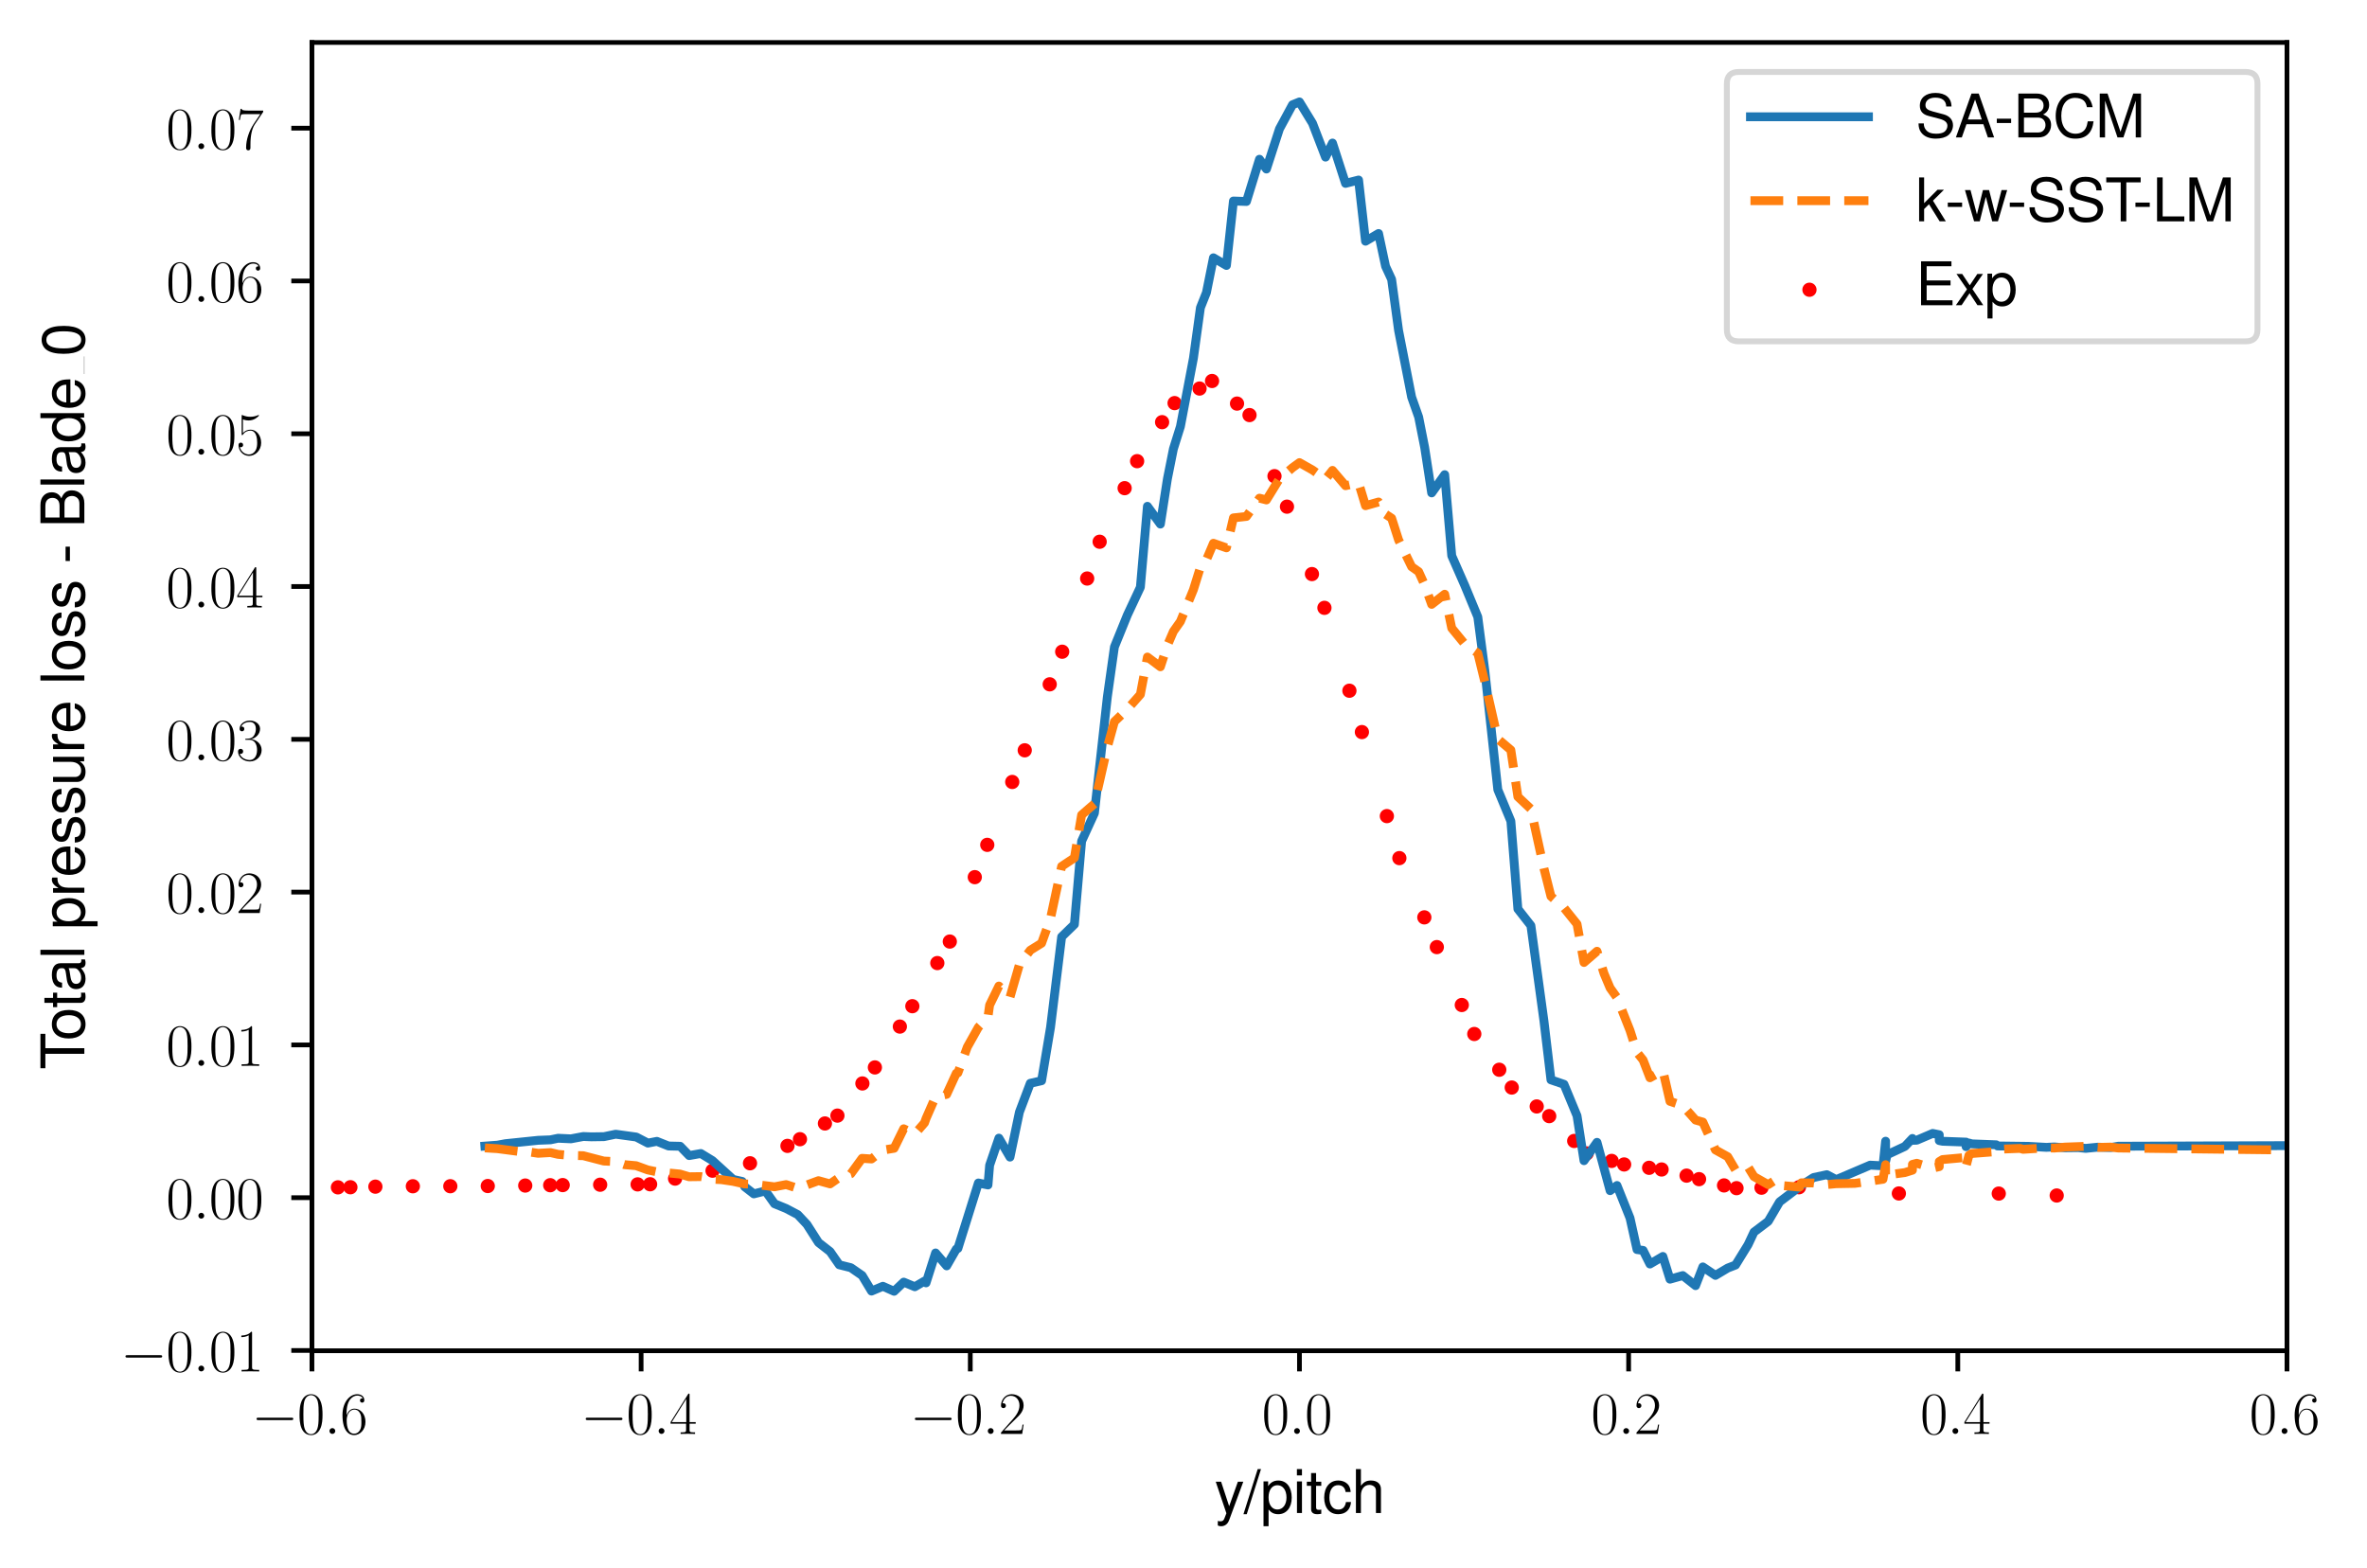 <?xml version="1.0" encoding="utf-8" standalone="no"?>
<!DOCTYPE svg PUBLIC "-//W3C//DTD SVG 1.1//EN"
  "http://www.w3.org/Graphics/SVG/1.1/DTD/svg11.dtd">
<svg xmlns:xlink="http://www.w3.org/1999/xlink" width="401.246pt" height="265.785pt" viewBox="0 0 401.246 265.785" xmlns="http://www.w3.org/2000/svg" version="1.1">
 <defs>
  <style type="text/css">*{stroke-linejoin: round; stroke-linecap: butt}</style>
 </defs>
 <g id="figure_1">
  <g id="patch_1">
   <path d="M 0 265.785 
L 401.246 265.785 
L 401.246 0 
L 0 0 
z
" style="fill: #ffffff"/>
  </g>
  <g id="axes_1">
   <g id="patch_2">
    <path d="M 52.88 228.96 
L 387.68 228.96 
L 387.68 7.2 
L 52.88 7.2 
z
" style="fill: #ffffff"/>
   </g>
   <g id="PathCollection_1">
    <defs>
     <path id="m660152f89c" d="M 0 0.707 
C 0.188 0.707 0.367 0.633 0.5 0.5 
C 0.633 0.367 0.707 0.188 0.707 0 
C 0.707 -0.188 0.633 -0.367 0.5 -0.5 
C 0.367 -0.633 0.188 -0.707 0 -0.707 
C -0.188 -0.707 -0.367 -0.633 -0.5 -0.5 
C -0.633 -0.367 -0.707 -0.188 -0.707 0 
C -0.707 0.188 -0.633 0.367 -0.5 0.5 
C -0.367 0.633 -0.188 0.707 0 0.707 
z
" style="stroke: #ff0000"/>
    </defs>
    <g clip-path="url(#p0c0ceb90d8)">
     <use xlink:href="#m660152f89c" x="32.642" y="201.089" style="fill: #ff0000; stroke: #ff0000"/>
     <use xlink:href="#m660152f89c" x="38.232" y="201.254" style="fill: #ff0000; stroke: #ff0000"/>
     <use xlink:href="#m660152f89c" x="42.466" y="201.378" style="fill: #ff0000; stroke: #ff0000"/>
     <use xlink:href="#m660152f89c" x="44.582" y="201.364" style="fill: #ff0000; stroke: #ff0000"/>
     <use xlink:href="#m660152f89c" x="50.933" y="201.319" style="fill: #ff0000; stroke: #ff0000"/>
     <use xlink:href="#m660152f89c" x="57.283" y="201.262" style="fill: #ff0000; stroke: #ff0000"/>
     <use xlink:href="#m660152f89c" x="59.4" y="201.243" style="fill: #ff0000; stroke: #ff0000"/>
     <use xlink:href="#m660152f89c" x="63.634" y="201.146" style="fill: #ff0000; stroke: #ff0000"/>
     <use xlink:href="#m660152f89c" x="69.985" y="201.077" style="fill: #ff0000; stroke: #ff0000"/>
     <use xlink:href="#m660152f89c" x="76.335" y="201.07" style="fill: #ff0000; stroke: #ff0000"/>
     <use xlink:href="#m660152f89c" x="82.686" y="201.038" style="fill: #ff0000; stroke: #ff0000"/>
     <use xlink:href="#m660152f89c" x="89.036" y="200.957" style="fill: #ff0000; stroke: #ff0000"/>
     <use xlink:href="#m660152f89c" x="93.27" y="200.9" style="fill: #ff0000; stroke: #ff0000"/>
     <use xlink:href="#m660152f89c" x="95.387" y="200.879" style="fill: #ff0000; stroke: #ff0000"/>
     <use xlink:href="#m660152f89c" x="101.737" y="200.817" style="fill: #ff0000; stroke: #ff0000"/>
     <use xlink:href="#m660152f89c" x="108.088" y="200.759" style="fill: #ff0000; stroke: #ff0000"/>
     <use xlink:href="#m660152f89c" x="110.205" y="200.739" style="fill: #ff0000; stroke: #ff0000"/>
     <use xlink:href="#m660152f89c" x="114.438" y="199.778" style="fill: #ff0000; stroke: #ff0000"/>
     <use xlink:href="#m660152f89c" x="120.789" y="198.439" style="fill: #ff0000; stroke: #ff0000"/>
     <use xlink:href="#m660152f89c" x="127.139" y="197.181" style="fill: #ff0000; stroke: #ff0000"/>
     <use xlink:href="#m660152f89c" x="133.49" y="194.233" style="fill: #ff0000; stroke: #ff0000"/>
     <use xlink:href="#m660152f89c" x="135.607" y="193.101" style="fill: #ff0000; stroke: #ff0000"/>
     <use xlink:href="#m660152f89c" x="139.84" y="190.435" style="fill: #ff0000; stroke: #ff0000"/>
     <use xlink:href="#m660152f89c" x="141.957" y="189.102" style="fill: #ff0000; stroke: #ff0000"/>
     <use xlink:href="#m660152f89c" x="146.191" y="183.651" style="fill: #ff0000; stroke: #ff0000"/>
     <use xlink:href="#m660152f89c" x="148.308" y="180.934" style="fill: #ff0000; stroke: #ff0000"/>
     <use xlink:href="#m660152f89c" x="152.541" y="174.011" style="fill: #ff0000; stroke: #ff0000"/>
     <use xlink:href="#m660152f89c" x="154.658" y="170.556" style="fill: #ff0000; stroke: #ff0000"/>
     <use xlink:href="#m660152f89c" x="158.892" y="163.247" style="fill: #ff0000; stroke: #ff0000"/>
     <use xlink:href="#m660152f89c" x="161.009" y="159.599" style="fill: #ff0000; stroke: #ff0000"/>
     <use xlink:href="#m660152f89c" x="165.243" y="148.683" style="fill: #ff0000; stroke: #ff0000"/>
     <use xlink:href="#m660152f89c" x="167.359" y="143.207" style="fill: #ff0000; stroke: #ff0000"/>
     <use xlink:href="#m660152f89c" x="171.593" y="132.547" style="fill: #ff0000; stroke: #ff0000"/>
     <use xlink:href="#m660152f89c" x="173.71" y="127.181" style="fill: #ff0000; stroke: #ff0000"/>
     <use xlink:href="#m660152f89c" x="177.944" y="115.997" style="fill: #ff0000; stroke: #ff0000"/>
     <use xlink:href="#m660152f89c" x="180.06" y="110.469" style="fill: #ff0000; stroke: #ff0000"/>
     <use xlink:href="#m660152f89c" x="184.294" y="98.062" style="fill: #ff0000; stroke: #ff0000"/>
     <use xlink:href="#m660152f89c" x="186.411" y="91.829" style="fill: #ff0000; stroke: #ff0000"/>
     <use xlink:href="#m660152f89c" x="190.645" y="82.746" style="fill: #ff0000; stroke: #ff0000"/>
     <use xlink:href="#m660152f89c" x="192.761" y="78.17" style="fill: #ff0000; stroke: #ff0000"/>
     <use xlink:href="#m660152f89c" x="196.995" y="71.558" style="fill: #ff0000; stroke: #ff0000"/>
     <use xlink:href="#m660152f89c" x="199.112" y="68.328" style="fill: #ff0000; stroke: #ff0000"/>
     <use xlink:href="#m660152f89c" x="203.346" y="65.86" style="fill: #ff0000; stroke: #ff0000"/>
     <use xlink:href="#m660152f89c" x="205.463" y="64.58" style="fill: #ff0000; stroke: #ff0000"/>
     <use xlink:href="#m660152f89c" x="209.696" y="68.411" style="fill: #ff0000; stroke: #ff0000"/>
     <use xlink:href="#m660152f89c" x="211.813" y="70.358" style="fill: #ff0000; stroke: #ff0000"/>
     <use xlink:href="#m660152f89c" x="216.047" y="80.709" style="fill: #ff0000; stroke: #ff0000"/>
     <use xlink:href="#m660152f89c" x="218.164" y="85.882" style="fill: #ff0000; stroke: #ff0000"/>
     <use xlink:href="#m660152f89c" x="222.397" y="97.308" style="fill: #ff0000; stroke: #ff0000"/>
     <use xlink:href="#m660152f89c" x="224.514" y="103.032" style="fill: #ff0000; stroke: #ff0000"/>
     <use xlink:href="#m660152f89c" x="228.748" y="117.082" style="fill: #ff0000; stroke: #ff0000"/>
     <use xlink:href="#m660152f89c" x="230.865" y="124.092" style="fill: #ff0000; stroke: #ff0000"/>
     <use xlink:href="#m660152f89c" x="235.098" y="138.335" style="fill: #ff0000; stroke: #ff0000"/>
     <use xlink:href="#m660152f89c" x="237.215" y="145.456" style="fill: #ff0000; stroke: #ff0000"/>
     <use xlink:href="#m660152f89c" x="241.449" y="155.499" style="fill: #ff0000; stroke: #ff0000"/>
     <use xlink:href="#m660152f89c" x="243.566" y="160.539" style="fill: #ff0000; stroke: #ff0000"/>
     <use xlink:href="#m660152f89c" x="247.799" y="170.354" style="fill: #ff0000; stroke: #ff0000"/>
     <use xlink:href="#m660152f89c" x="249.916" y="175.268" style="fill: #ff0000; stroke: #ff0000"/>
     <use xlink:href="#m660152f89c" x="254.15" y="181.328" style="fill: #ff0000; stroke: #ff0000"/>
     <use xlink:href="#m660152f89c" x="256.267" y="184.344" style="fill: #ff0000; stroke: #ff0000"/>
     <use xlink:href="#m660152f89c" x="260.5" y="187.551" style="fill: #ff0000; stroke: #ff0000"/>
     <use xlink:href="#m660152f89c" x="262.617" y="189.189" style="fill: #ff0000; stroke: #ff0000"/>
     <use xlink:href="#m660152f89c" x="266.851" y="193.4" style="fill: #ff0000; stroke: #ff0000"/>
     <use xlink:href="#m660152f89c" x="268.968" y="195.509" style="fill: #ff0000; stroke: #ff0000"/>
     <use xlink:href="#m660152f89c" x="273.202" y="196.781" style="fill: #ff0000; stroke: #ff0000"/>
     <use xlink:href="#m660152f89c" x="275.318" y="197.383" style="fill: #ff0000; stroke: #ff0000"/>
     <use xlink:href="#m660152f89c" x="279.552" y="197.95" style="fill: #ff0000; stroke: #ff0000"/>
     <use xlink:href="#m660152f89c" x="281.669" y="198.234" style="fill: #ff0000; stroke: #ff0000"/>
     <use xlink:href="#m660152f89c" x="285.903" y="199.276" style="fill: #ff0000; stroke: #ff0000"/>
     <use xlink:href="#m660152f89c" x="288.019" y="199.873" style="fill: #ff0000; stroke: #ff0000"/>
     <use xlink:href="#m660152f89c" x="292.253" y="200.935" style="fill: #ff0000; stroke: #ff0000"/>
     <use xlink:href="#m660152f89c" x="294.37" y="201.4" style="fill: #ff0000; stroke: #ff0000"/>
     <use xlink:href="#m660152f89c" x="298.604" y="201.321" style="fill: #ff0000; stroke: #ff0000"/>
     <use xlink:href="#m660152f89c" x="304.954" y="201.245" style="fill: #ff0000; stroke: #ff0000"/>
     <use xlink:href="#m660152f89c" x="321.889" y="202.299" style="fill: #ff0000; stroke: #ff0000"/>
     <use xlink:href="#m660152f89c" x="338.824" y="202.318" style="fill: #ff0000; stroke: #ff0000"/>
     <use xlink:href="#m660152f89c" x="348.648" y="202.645" style="fill: #ff0000; stroke: #ff0000"/>
    </g>
   </g>
   <g id="matplotlib.axis_1">
    <g id="xtick_1">
     <g id="line2d_1">
      <defs>
       <path id="mfca46c8e8b" d="M 0 0 
L 0 3.5 
" style="stroke: #000000; stroke-width: 0.8"/>
      </defs>
      <g>
       <use xlink:href="#mfca46c8e8b" x="52.88" y="228.96" style="stroke: #000000; stroke-width: 0.8"/>
      </g>
     </g>
     <g id="text_1">
      <!-- $\mathdefault{−0.6}$ -->
      <g transform="translate(42.641 243.058) scale(0.1 -0.1)">
       <defs>
        <path id="CMSY10-0" d="M 4218 1472 
C 4326 1472 4442 1472 4442 1600 
C 4442 1728 4326 1728 4218 1728 
L 755 1728 
C 646 1728 531 1728 531 1600 
C 531 1472 646 1472 755 1472 
L 4218 1472 
z
" transform="scale(0.016)"/>
        <path id="CMR17-30" d="M 2688 2038 
C 2688 2430 2682 3099 2413 3613 
C 2176 4063 1798 4224 1466 4224 
C 1158 4224 768 4082 525 3620 
C 269 3137 243 2539 243 2038 
C 243 1671 250 1112 448 623 
C 723 -39 1216 -128 1466 -128 
C 1760 -128 2208 -7 2470 604 
C 2662 1048 2688 1568 2688 2038 
z
M 1466 -26 
C 1056 -26 813 328 723 816 
C 653 1196 653 1749 653 2109 
C 653 2604 653 3015 736 3407 
C 858 3954 1216 4121 1466 4121 
C 1728 4121 2067 3947 2189 3420 
C 2272 3054 2278 2623 2278 2109 
C 2278 1691 2278 1176 2202 797 
C 2067 96 1690 -26 1466 -26 
z
" transform="scale(0.016)"/>
        <path id="CMMI12-3a" d="M 1178 307 
C 1178 492 1024 620 870 620 
C 685 620 557 467 557 313 
C 557 128 710 0 864 0 
C 1050 0 1178 153 1178 307 
z
" transform="scale(0.016)"/>
        <path id="CMR17-36" d="M 678 2198 
C 678 3712 1395 4076 1811 4076 
C 1946 4076 2272 4049 2400 3782 
C 2298 3782 2106 3782 2106 3558 
C 2106 3385 2246 3328 2336 3328 
C 2394 3328 2566 3353 2566 3571 
C 2566 3987 2246 4224 1805 4224 
C 1043 4224 243 3411 243 2011 
C 243 257 966 -128 1478 -128 
C 2099 -128 2688 431 2688 1295 
C 2688 2101 2170 2688 1517 2688 
C 1126 2688 838 2430 678 1979 
L 678 2198 
z
M 1478 25 
C 691 25 691 1212 691 1450 
C 691 1914 909 2585 1504 2585 
C 1613 2585 1926 2585 2138 2140 
C 2253 1889 2253 1624 2253 1302 
C 2253 954 2253 696 2118 438 
C 1978 173 1773 25 1478 25 
z
" transform="scale(0.016)"/>
       </defs>
       <use xlink:href="#CMSY10-0" transform="scale(0.996)"/>
       <use xlink:href="#CMR17-30" transform="translate(77.487 0) scale(0.996)"/>
       <use xlink:href="#CMMI12-3a" transform="translate(123.178 0) scale(0.996)"/>
       <use xlink:href="#CMR17-36" transform="translate(150.275 0) scale(0.996)"/>
      </g>
     </g>
    </g>
    <g id="xtick_2">
     <g id="line2d_2">
      <g>
       <use xlink:href="#mfca46c8e8b" x="108.68" y="228.96" style="stroke: #000000; stroke-width: 0.8"/>
      </g>
     </g>
     <g id="text_2">
      <!-- $\mathdefault{−0.4}$ -->
      <g transform="translate(98.441 243.058) scale(0.1 -0.1)">
       <defs>
        <path id="CMR17-34" d="M 2150 4147 
C 2150 4281 2144 4288 2029 4288 
L 128 1254 
L 128 1088 
L 1779 1088 
L 1779 460 
C 1779 230 1766 166 1318 166 
L 1197 166 
L 1197 0 
C 1402 12 1747 12 1965 12 
C 2182 12 2528 12 2733 0 
L 2733 166 
L 2611 166 
C 2163 166 2150 230 2150 460 
L 2150 1088 
L 2803 1088 
L 2803 1254 
L 2150 1254 
L 2150 4147 
z
M 1798 3723 
L 1798 1254 
L 256 1254 
L 1798 3723 
z
" transform="scale(0.016)"/>
       </defs>
       <use xlink:href="#CMSY10-0" transform="scale(0.996)"/>
       <use xlink:href="#CMR17-30" transform="translate(77.487 0) scale(0.996)"/>
       <use xlink:href="#CMMI12-3a" transform="translate(123.178 0) scale(0.996)"/>
       <use xlink:href="#CMR17-34" transform="translate(150.275 0) scale(0.996)"/>
      </g>
     </g>
    </g>
    <g id="xtick_3">
     <g id="line2d_3">
      <g>
       <use xlink:href="#mfca46c8e8b" x="164.48" y="228.96" style="stroke: #000000; stroke-width: 0.8"/>
      </g>
     </g>
     <g id="text_3">
      <!-- $\mathdefault{−0.2}$ -->
      <g transform="translate(154.241 243.058) scale(0.1 -0.1)">
       <defs>
        <path id="CMR17-32" d="M 2669 990 
L 2554 990 
C 2490 537 2438 460 2413 422 
C 2381 371 1920 371 1830 371 
L 602 371 
C 832 620 1280 1073 1824 1596 
C 2214 1966 2669 2400 2669 3033 
C 2669 3788 2067 4224 1395 4224 
C 691 4224 262 3603 262 3027 
C 262 2777 448 2745 525 2745 
C 589 2745 781 2783 781 3007 
C 781 3206 614 3264 525 3264 
C 486 3264 448 3257 422 3244 
C 544 3788 915 4057 1306 4057 
C 1862 4057 2227 3616 2227 3033 
C 2227 2477 1901 1998 1536 1583 
L 262 147 
L 262 0 
L 2515 0 
L 2669 990 
z
" transform="scale(0.016)"/>
       </defs>
       <use xlink:href="#CMSY10-0" transform="scale(0.996)"/>
       <use xlink:href="#CMR17-30" transform="translate(77.487 0) scale(0.996)"/>
       <use xlink:href="#CMMI12-3a" transform="translate(123.178 0) scale(0.996)"/>
       <use xlink:href="#CMR17-32" transform="translate(150.275 0) scale(0.996)"/>
      </g>
     </g>
    </g>
    <g id="xtick_4">
     <g id="line2d_4">
      <g>
       <use xlink:href="#mfca46c8e8b" x="220.28" y="228.96" style="stroke: #000000; stroke-width: 0.8"/>
      </g>
     </g>
     <g id="text_4">
      <!-- $\mathdefault{0.0}$ -->
      <g transform="translate(213.915 243.058) scale(0.1 -0.1)">
       <use xlink:href="#CMR17-30" transform="scale(0.996)"/>
       <use xlink:href="#CMMI12-3a" transform="translate(45.69 0) scale(0.996)"/>
       <use xlink:href="#CMR17-30" transform="translate(72.788 0) scale(0.996)"/>
      </g>
     </g>
    </g>
    <g id="xtick_5">
     <g id="line2d_5">
      <g>
       <use xlink:href="#mfca46c8e8b" x="276.08" y="228.96" style="stroke: #000000; stroke-width: 0.8"/>
      </g>
     </g>
     <g id="text_5">
      <!-- $\mathdefault{0.2}$ -->
      <g transform="translate(269.715 243.058) scale(0.1 -0.1)">
       <use xlink:href="#CMR17-30" transform="scale(0.996)"/>
       <use xlink:href="#CMMI12-3a" transform="translate(45.69 0) scale(0.996)"/>
       <use xlink:href="#CMR17-32" transform="translate(72.788 0) scale(0.996)"/>
      </g>
     </g>
    </g>
    <g id="xtick_6">
     <g id="line2d_6">
      <g>
       <use xlink:href="#mfca46c8e8b" x="331.88" y="228.96" style="stroke: #000000; stroke-width: 0.8"/>
      </g>
     </g>
     <g id="text_6">
      <!-- $\mathdefault{0.4}$ -->
      <g transform="translate(325.515 243.058) scale(0.1 -0.1)">
       <use xlink:href="#CMR17-30" transform="scale(0.996)"/>
       <use xlink:href="#CMMI12-3a" transform="translate(45.69 0) scale(0.996)"/>
       <use xlink:href="#CMR17-34" transform="translate(72.788 0) scale(0.996)"/>
      </g>
     </g>
    </g>
    <g id="xtick_7">
     <g id="line2d_7">
      <g>
       <use xlink:href="#mfca46c8e8b" x="387.68" y="228.96" style="stroke: #000000; stroke-width: 0.8"/>
      </g>
     </g>
     <g id="text_7">
      <!-- $\mathdefault{0.6}$ -->
      <g transform="translate(381.315 243.058) scale(0.1 -0.1)">
       <use xlink:href="#CMR17-30" transform="scale(0.996)"/>
       <use xlink:href="#CMMI12-3a" transform="translate(45.69 0) scale(0.996)"/>
       <use xlink:href="#CMR17-36" transform="translate(72.788 0) scale(0.996)"/>
      </g>
     </g>
    </g>
    <g id="text_8">
     <!-- y/pitch -->
     <g transform="translate(205.885 256.463) scale(0.1 -0.1)">
      <defs>
       <path id="NimbusSanL-Regu-79" d="M 2483 3328 
L 1555 724 
L 698 3328 
L 128 3328 
L 1261 -29 
L 1056 -558 
C 973 -794 851 -884 627 -884 
C 550 -884 461 -871 346 -845 
L 346 -1325 
C 454 -1383 563 -1408 704 -1408 
C 877 -1408 1062 -1351 1203 -1248 
C 1370 -1127 1466 -986 1568 -718 
L 3059 3328 
L 2483 3328 
z
" transform="scale(0.016)"/>
       <path id="NimbusSanL-Regu-2f" d="M 1466 4672 
L -51 -128 
L 301 -128 
L 1818 4672 
L 1466 4672 
z
" transform="scale(0.016)"/>
       <path id="NimbusSanL-Regu-70" d="M 346 -1408 
L 883 -1408 
L 883 371 
C 1165 25 1478 -128 1914 -128 
C 2778 -128 3347 568 3347 1632 
C 3347 2752 2797 3456 1907 3456 
C 1453 3456 1088 3251 838 2854 
L 838 3359 
L 346 3359 
L 346 -1408 
z
M 1818 2956 
C 2406 2956 2790 2440 2790 1644 
C 2790 887 2400 371 1818 371 
C 1254 371 883 880 883 1663 
C 883 2447 1254 2956 1818 2956 
z
" transform="scale(0.016)"/>
       <path id="NimbusSanL-Regu-69" d="M 960 3358 
L 429 3358 
L 429 0 
L 960 0 
L 960 3358 
z
M 960 4672 
L 422 4672 
L 422 3999 
L 960 3999 
L 960 4672 
z
" transform="scale(0.016)"/>
       <path id="NimbusSanL-Regu-74" d="M 1626 3328 
L 1075 3328 
L 1075 4249 
L 544 4249 
L 544 3328 
L 90 3328 
L 90 2892 
L 544 2892 
L 544 402 
C 544 64 774 -128 1190 -128 
C 1318 -128 1446 -116 1626 -84 
L 1626 364 
C 1555 345 1472 339 1370 339 
C 1139 339 1075 402 1075 634 
L 1075 2892 
L 1626 2892 
L 1626 3328 
z
" transform="scale(0.016)"/>
       <path id="NimbusSanL-Regu-63" d="M 3014 2237 
C 2989 2561 2918 2771 2790 2956 
C 2560 3270 2157 3456 1690 3456 
C 787 3456 198 2740 198 1632 
C 198 555 774 -128 1683 -128 
C 2483 -128 2989 352 3053 1167 
L 2515 1167 
C 2426 632 2150 364 1696 364 
C 1107 364 755 842 755 1632 
C 755 2466 1101 2963 1683 2963 
C 2131 2963 2413 2701 2477 2237 
L 3014 2237 
z
" transform="scale(0.016)"/>
       <path id="NimbusSanL-Regu-68" d="M 448 4672 
L 448 0 
L 979 0 
L 979 1853 
C 979 2539 1338 2988 1888 2988 
C 2061 2988 2234 2930 2362 2834 
C 2515 2725 2579 2565 2579 2328 
L 2579 0 
L 3110 0 
L 3110 2539 
C 3110 3103 2707 3456 2054 3456 
C 1581 3456 1293 3308 979 2898 
L 979 4672 
L 448 4672 
z
" transform="scale(0.016)"/>
      </defs>
      <use xlink:href="#NimbusSanL-Regu-79" transform="scale(0.996)"/>
      <use xlink:href="#NimbusSanL-Regu-2f" transform="translate(49.813 0) scale(0.996)"/>
      <use xlink:href="#NimbusSanL-Regu-70" transform="translate(77.508 0) scale(0.996)"/>
      <use xlink:href="#NimbusSanL-Regu-69" transform="translate(132.9 0) scale(0.996)"/>
      <use xlink:href="#NimbusSanL-Regu-74" transform="translate(155.017 0) scale(0.996)"/>
      <use xlink:href="#NimbusSanL-Regu-63" transform="translate(182.712 0) scale(0.996)"/>
      <use xlink:href="#NimbusSanL-Regu-68" transform="translate(232.525 0) scale(0.996)"/>
     </g>
    </g>
   </g>
   <g id="matplotlib.axis_2">
    <g id="ytick_1">
     <g id="line2d_8">
      <defs>
       <path id="mfc260f4a8f" d="M 0 0 
L -3.5 0 
" style="stroke: #000000; stroke-width: 0.8"/>
      </defs>
      <g>
       <use xlink:href="#mfc260f4a8f" x="52.88" y="228.914" style="stroke: #000000; stroke-width: 0.8"/>
      </g>
     </g>
     <g id="text_9">
      <!-- $\mathdefault{−0.01}$ -->
      <g transform="translate(20.42 232.464) scale(0.1 -0.1)">
       <defs>
        <path id="CMR17-31" d="M 1702 4083 
C 1702 4217 1696 4224 1606 4224 
C 1357 3927 979 3833 621 3820 
C 602 3820 570 3820 563 3808 
C 557 3795 557 3782 557 3648 
C 755 3648 1088 3686 1344 3839 
L 1344 467 
C 1344 243 1331 166 781 166 
L 589 166 
L 589 0 
C 896 6 1216 12 1523 12 
C 1830 12 2150 6 2458 0 
L 2458 166 
L 2266 166 
C 1715 166 1702 236 1702 467 
L 1702 4083 
z
" transform="scale(0.016)"/>
       </defs>
       <use xlink:href="#CMSY10-0" transform="scale(0.996)"/>
       <use xlink:href="#CMR17-30" transform="translate(77.487 0) scale(0.996)"/>
       <use xlink:href="#CMMI12-3a" transform="translate(123.178 0) scale(0.996)"/>
       <use xlink:href="#CMR17-30" transform="translate(150.275 0) scale(0.996)"/>
       <use xlink:href="#CMR17-31" transform="translate(195.966 0) scale(0.996)"/>
      </g>
     </g>
    </g>
    <g id="ytick_2">
     <g id="line2d_9">
      <g>
       <use xlink:href="#mfc260f4a8f" x="52.88" y="203.016" style="stroke: #000000; stroke-width: 0.8"/>
      </g>
     </g>
     <g id="text_10">
      <!-- $\mathdefault{0.00}$ -->
      <g transform="translate(28.169 206.565) scale(0.1 -0.1)">
       <use xlink:href="#CMR17-30" transform="scale(0.996)"/>
       <use xlink:href="#CMMI12-3a" transform="translate(45.69 0) scale(0.996)"/>
       <use xlink:href="#CMR17-30" transform="translate(72.788 0) scale(0.996)"/>
       <use xlink:href="#CMR17-30" transform="translate(118.478 0) scale(0.996)"/>
      </g>
     </g>
    </g>
    <g id="ytick_3">
     <g id="line2d_10">
      <g>
       <use xlink:href="#mfc260f4a8f" x="52.88" y="177.117" style="stroke: #000000; stroke-width: 0.8"/>
      </g>
     </g>
     <g id="text_11">
      <!-- $\mathdefault{0.01}$ -->
      <g transform="translate(28.169 180.667) scale(0.1 -0.1)">
       <use xlink:href="#CMR17-30" transform="scale(0.996)"/>
       <use xlink:href="#CMMI12-3a" transform="translate(45.69 0) scale(0.996)"/>
       <use xlink:href="#CMR17-30" transform="translate(72.788 0) scale(0.996)"/>
       <use xlink:href="#CMR17-31" transform="translate(118.478 0) scale(0.996)"/>
      </g>
     </g>
    </g>
    <g id="ytick_4">
     <g id="line2d_11">
      <g>
       <use xlink:href="#mfc260f4a8f" x="52.88" y="151.219" style="stroke: #000000; stroke-width: 0.8"/>
      </g>
     </g>
     <g id="text_12">
      <!-- $\mathdefault{0.02}$ -->
      <g transform="translate(28.169 154.768) scale(0.1 -0.1)">
       <use xlink:href="#CMR17-30" transform="scale(0.996)"/>
       <use xlink:href="#CMMI12-3a" transform="translate(45.69 0) scale(0.996)"/>
       <use xlink:href="#CMR17-30" transform="translate(72.788 0) scale(0.996)"/>
       <use xlink:href="#CMR17-32" transform="translate(118.478 0) scale(0.996)"/>
      </g>
     </g>
    </g>
    <g id="ytick_5">
     <g id="line2d_12">
      <g>
       <use xlink:href="#mfc260f4a8f" x="52.88" y="125.32" style="stroke: #000000; stroke-width: 0.8"/>
      </g>
     </g>
     <g id="text_13">
      <!-- $\mathdefault{0.03}$ -->
      <g transform="translate(28.169 128.87) scale(0.1 -0.1)">
       <defs>
        <path id="CMR17-33" d="M 1414 2176 
C 1984 2176 2234 1673 2234 1094 
C 2234 322 1824 25 1453 25 
C 1114 25 563 193 390 691 
C 422 678 454 678 486 678 
C 640 678 755 780 755 947 
C 755 1132 614 1216 486 1216 
C 378 1216 211 1164 211 927 
C 211 335 787 -128 1466 -128 
C 2176 -128 2720 432 2720 1087 
C 2720 1718 2208 2176 1600 2246 
C 2086 2347 2554 2776 2554 3353 
C 2554 3856 2048 4224 1472 4224 
C 890 4224 378 3862 378 3347 
C 378 3123 544 3084 627 3084 
C 762 3084 877 3167 877 3334 
C 877 3500 762 3584 627 3584 
C 602 3584 570 3584 544 3571 
C 730 3999 1235 4076 1459 4076 
C 1683 4076 2106 3966 2106 3347 
C 2106 3167 2080 2851 1862 2574 
C 1670 2329 1453 2316 1242 2297 
C 1210 2297 1062 2284 1037 2284 
C 992 2278 966 2272 966 2227 
C 966 2182 973 2176 1101 2176 
L 1414 2176 
z
" transform="scale(0.016)"/>
       </defs>
       <use xlink:href="#CMR17-30" transform="scale(0.996)"/>
       <use xlink:href="#CMMI12-3a" transform="translate(45.69 0) scale(0.996)"/>
       <use xlink:href="#CMR17-30" transform="translate(72.788 0) scale(0.996)"/>
       <use xlink:href="#CMR17-33" transform="translate(118.478 0) scale(0.996)"/>
      </g>
     </g>
    </g>
    <g id="ytick_6">
     <g id="line2d_13">
      <g>
       <use xlink:href="#mfc260f4a8f" x="52.88" y="99.422" style="stroke: #000000; stroke-width: 0.8"/>
      </g>
     </g>
     <g id="text_14">
      <!-- $\mathdefault{0.04}$ -->
      <g transform="translate(28.169 102.971) scale(0.1 -0.1)">
       <use xlink:href="#CMR17-30" transform="scale(0.996)"/>
       <use xlink:href="#CMMI12-3a" transform="translate(45.69 0) scale(0.996)"/>
       <use xlink:href="#CMR17-30" transform="translate(72.788 0) scale(0.996)"/>
       <use xlink:href="#CMR17-34" transform="translate(118.478 0) scale(0.996)"/>
      </g>
     </g>
    </g>
    <g id="ytick_7">
     <g id="line2d_14">
      <g>
       <use xlink:href="#mfc260f4a8f" x="52.88" y="73.523" style="stroke: #000000; stroke-width: 0.8"/>
      </g>
     </g>
     <g id="text_15">
      <!-- $\mathdefault{0.05}$ -->
      <g transform="translate(28.169 77.072) scale(0.1 -0.1)">
       <defs>
        <path id="CMR17-35" d="M 730 3750 
C 794 3724 1056 3641 1325 3641 
C 1920 3641 2246 3961 2432 4140 
C 2432 4191 2432 4224 2394 4224 
C 2387 4224 2374 4224 2323 4198 
C 2099 4102 1837 4032 1517 4032 
C 1325 4032 1037 4055 723 4191 
C 653 4224 640 4224 634 4224 
C 602 4224 595 4217 595 4090 
L 595 2231 
C 595 2113 595 2080 659 2080 
C 691 2080 704 2093 736 2139 
C 941 2435 1222 2560 1542 2560 
C 1766 2560 2246 2415 2246 1293 
C 2246 1087 2246 716 2054 422 
C 1894 159 1645 25 1370 25 
C 947 25 518 319 403 812 
C 429 806 480 793 506 793 
C 589 793 749 838 749 1036 
C 749 1209 627 1280 506 1280 
C 358 1280 262 1190 262 1011 
C 262 454 704 -128 1382 -128 
C 2042 -128 2669 441 2669 1267 
C 2669 2054 2170 2662 1549 2662 
C 1222 2662 947 2540 730 2304 
L 730 3750 
z
" transform="scale(0.016)"/>
       </defs>
       <use xlink:href="#CMR17-30" transform="scale(0.996)"/>
       <use xlink:href="#CMMI12-3a" transform="translate(45.69 0) scale(0.996)"/>
       <use xlink:href="#CMR17-30" transform="translate(72.788 0) scale(0.996)"/>
       <use xlink:href="#CMR17-35" transform="translate(118.478 0) scale(0.996)"/>
      </g>
     </g>
    </g>
    <g id="ytick_8">
     <g id="line2d_15">
      <g>
       <use xlink:href="#mfc260f4a8f" x="52.88" y="47.625" style="stroke: #000000; stroke-width: 0.8"/>
      </g>
     </g>
     <g id="text_16">
      <!-- $\mathdefault{0.06}$ -->
      <g transform="translate(28.169 51.174) scale(0.1 -0.1)">
       <use xlink:href="#CMR17-30" transform="scale(0.996)"/>
       <use xlink:href="#CMMI12-3a" transform="translate(45.69 0) scale(0.996)"/>
       <use xlink:href="#CMR17-30" transform="translate(72.788 0) scale(0.996)"/>
       <use xlink:href="#CMR17-36" transform="translate(118.478 0) scale(0.996)"/>
      </g>
     </g>
    </g>
    <g id="ytick_9">
     <g id="line2d_16">
      <g>
       <use xlink:href="#mfc260f4a8f" x="52.88" y="21.726" style="stroke: #000000; stroke-width: 0.8"/>
      </g>
     </g>
     <g id="text_17">
      <!-- $\mathdefault{0.07}$ -->
      <g transform="translate(28.169 25.275) scale(0.1 -0.1)">
       <defs>
        <path id="CMR17-37" d="M 2886 3955 
L 2886 4096 
L 1382 4096 
C 634 4096 621 4166 595 4288 
L 480 4288 
L 294 3104 
L 410 3104 
C 429 3226 474 3552 550 3673 
C 589 3724 1062 3724 1171 3724 
L 2579 3724 
L 1869 2670 
C 1395 1961 1069 1003 1069 166 
C 1069 89 1069 -128 1299 -128 
C 1530 -128 1530 89 1530 172 
L 1530 466 
C 1530 1514 1709 2204 2003 2644 
L 2886 3955 
z
" transform="scale(0.016)"/>
       </defs>
       <use xlink:href="#CMR17-30" transform="scale(0.996)"/>
       <use xlink:href="#CMMI12-3a" transform="translate(45.69 0) scale(0.996)"/>
       <use xlink:href="#CMR17-30" transform="translate(72.788 0) scale(0.996)"/>
       <use xlink:href="#CMR17-37" transform="translate(118.478 0) scale(0.996)"/>
      </g>
     </g>
    </g>
    <g id="text_18">
     <!-- Total pressure loss - Blade_0 -->
     <g transform="translate(14.298 181.287) rotate(-90) scale(0.1 -0.1)">
      <defs>
       <path id="NimbusSanL-Regu-54" d="M 2266 4147 
L 3795 4147 
L 3795 4672 
L 134 4672 
L 134 4147 
L 1670 4147 
L 1670 0 
L 2266 0 
L 2266 4147 
z
" transform="scale(0.016)"/>
       <path id="NimbusSanL-Regu-6f" d="M 1741 3456 
C 800 3456 230 2784 230 1663 
C 230 543 794 -128 1747 -128 
C 2688 -128 3264 543 3264 1638 
C 3264 2791 2707 3456 1741 3456 
z
M 1747 2963 
C 2349 2963 2707 2472 2707 1644 
C 2707 861 2336 364 1747 364 
C 1152 364 787 855 787 1663 
C 787 2466 1152 2963 1747 2963 
z
" transform="scale(0.016)"/>
       <path id="NimbusSanL-Regu-61" d="M 3424 332 
C 3366 320 3341 320 3309 320 
C 3123 320 3021 415 3021 581 
L 3021 2542 
C 3021 3135 2586 3456 1760 3456 
C 1274 3456 870 3315 646 3065 
C 493 2893 429 2702 416 2370 
L 954 2370 
C 998 2778 1242 2963 1741 2963 
C 2221 2963 2490 2784 2490 2466 
L 2490 2326 
C 2490 2103 2355 2007 1933 1956 
C 1178 1861 1062 1835 858 1753 
C 467 1593 269 1294 269 861 
C 269 256 691 -128 1370 -128 
C 1792 -128 2131 19 2509 364 
C 2547 25 2714 -128 3059 -128 
C 3168 -128 3251 -116 3424 -71 
L 3424 332 
z
M 2490 1071 
C 2490 893 2438 785 2278 638 
C 2061 441 1798 339 1485 339 
C 1069 339 826 536 826 874 
C 826 1224 1062 1402 1632 1485 
C 2195 1562 2310 1587 2490 1670 
L 2490 1071 
z
" transform="scale(0.016)"/>
       <path id="NimbusSanL-Regu-6c" d="M 973 4672 
L 435 4672 
L 435 0 
L 973 0 
L 973 4672 
z
" transform="scale(0.016)"/>
       <path id="NimbusSanL-Regu-72" d="M 442 3328 
L 442 0 
L 979 0 
L 979 1727 
C 979 2203 1101 2514 1357 2698 
C 1523 2819 1683 2857 2054 2863 
L 2054 3404 
C 1965 3449 1920 3456 1850 3456 
C 1504 3456 1242 3251 934 2750 
L 934 3328 
L 442 3328 
z
" transform="scale(0.016)"/>
       <path id="NimbusSanL-Regu-65" d="M 3283 1484 
C 3283 1998 3245 2311 3149 2565 
C 2931 3123 2419 3456 1792 3456 
C 858 3456 256 2734 256 1619 
C 256 545 838 -128 1779 -128 
C 2547 -128 3078 307 3213 1018 
L 2675 1018 
C 2528 588 2227 364 1798 364 
C 1459 364 1171 514 992 787 
C 864 974 819 1161 813 1484 
L 3283 1484 
z
M 826 1920 
C 870 2552 1248 2963 1786 2963 
C 2310 2963 2714 2519 2714 1959 
C 2714 1946 2714 1933 2707 1920 
L 826 1920 
z
" transform="scale(0.016)"/>
       <path id="NimbusSanL-Regu-73" d="M 2803 2428 
C 2797 3084 2362 3456 1587 3456 
C 806 3456 301 3052 301 2434 
C 301 1912 570 1663 1363 1472 
L 1862 1351 
C 2234 1262 2381 1129 2381 887 
C 2381 574 2067 364 1600 364 
C 1312 364 1069 447 934 587 
C 851 683 813 778 781 1014 
L 218 1014 
C 243 243 678 -128 1555 -128 
C 2400 -128 2938 288 2938 931 
C 2938 1428 2656 1702 1990 1861 
L 1478 1982 
C 1043 2084 858 2224 858 2459 
C 858 2765 1133 2963 1568 2963 
C 1997 2963 2227 2778 2240 2428 
L 2803 2428 
z
" transform="scale(0.016)"/>
       <path id="NimbusSanL-Regu-75" d="M 3085 19 
L 3085 3328 
L 2554 3328 
L 2554 1454 
C 2554 780 2195 339 1638 339 
C 1216 339 947 591 947 988 
L 947 3328 
L 416 3328 
L 416 780 
C 416 230 832 -128 1485 -128 
C 1978 -128 2291 44 2605 484 
L 2605 19 
L 3085 19 
z
" transform="scale(0.016)"/>
       <path id="NimbusSanL-Regu-2d" d="M 1818 1996 
L 294 1996 
L 294 1536 
L 1818 1536 
L 1818 1996 
z
" transform="scale(0.016)"/>
       <path id="NimbusSanL-Regu-42" d="M 506 0 
L 2611 0 
C 3053 0 3379 121 3629 390 
C 3859 632 3987 961 3987 1321 
C 3987 1878 3731 2214 3136 2444 
C 3558 2643 3782 2994 3782 3476 
C 3782 3821 3654 4127 3411 4345 
C 3168 4569 2848 4672 2400 4672 
L 506 4672 
L 506 0 
z
M 1101 2636 
L 1101 4147 
L 2253 4147 
C 2586 4147 2771 4101 2931 3977 
C 3098 3847 3187 3652 3187 3391 
C 3187 3138 3098 2936 2931 2806 
C 2771 2682 2586 2636 2253 2636 
L 1101 2636 
z
M 1101 524 
L 1101 2112 
L 2554 2112 
C 2842 2112 3034 2042 3174 1890 
C 3315 1745 3392 1542 3392 1315 
C 3392 1093 3315 891 3174 746 
C 3034 594 2842 524 2554 524 
L 1101 524 
z
" transform="scale(0.016)"/>
       <path id="NimbusSanL-Regu-64" d="M 3168 4672 
L 2637 4672 
L 2637 2937 
C 2413 3276 2054 3456 1606 3456 
C 736 3456 166 2759 166 1695 
C 166 568 723 -128 1626 -128 
C 2086 -128 2406 44 2694 460 
L 2694 19 
L 3168 19 
L 3168 4672 
z
M 1696 2956 
C 2272 2956 2637 2447 2637 1651 
C 2637 880 2266 371 1702 371 
C 1114 371 723 887 723 1663 
C 723 2440 1114 2956 1696 2956 
z
" transform="scale(0.016)"/>
       <path id="NimbusSanL-Regu-30" d="M 1760 4544 
C 1338 4544 954 4358 717 4044 
C 422 3649 275 3043 275 2207 
C 275 683 787 -128 1760 -128 
C 2720 -128 3245 683 3245 2169 
C 3245 3049 3104 3636 2803 4044 
C 2566 4364 2189 4544 1760 4544 
z
M 1760 4044 
C 2368 4044 2669 3432 2669 2220 
C 2669 938 2374 339 1747 339 
C 1152 339 851 964 851 2201 
C 851 3438 1152 4044 1760 4044 
z
" transform="scale(0.016)"/>
      </defs>
      <use xlink:href="#NimbusSanL-Regu-54" transform="scale(0.996)"/>
      <use xlink:href="#NimbusSanL-Regu-6f" transform="translate(48.917 0) scale(0.996)"/>
      <use xlink:href="#NimbusSanL-Regu-74" transform="translate(104.309 0) scale(0.996)"/>
      <use xlink:href="#NimbusSanL-Regu-61" transform="translate(132.004 0) scale(0.996)"/>
      <use xlink:href="#NimbusSanL-Regu-6c" transform="translate(187.395 0) scale(0.996)"/>
      <use xlink:href="#NimbusSanL-Regu-70" transform="translate(237.207 0) scale(0.996)"/>
      <use xlink:href="#NimbusSanL-Regu-72" transform="translate(292.599 0) scale(0.996)"/>
      <use xlink:href="#NimbusSanL-Regu-65" transform="translate(325.774 0) scale(0.996)"/>
      <use xlink:href="#NimbusSanL-Regu-73" transform="translate(381.166 0) scale(0.996)"/>
      <use xlink:href="#NimbusSanL-Regu-73" transform="translate(430.979 0) scale(0.996)"/>
      <use xlink:href="#NimbusSanL-Regu-75" transform="translate(480.792 0) scale(0.996)"/>
      <use xlink:href="#NimbusSanL-Regu-72" transform="translate(536.184 0) scale(0.996)"/>
      <use xlink:href="#NimbusSanL-Regu-65" transform="translate(569.359 0) scale(0.996)"/>
      <use xlink:href="#NimbusSanL-Regu-6c" transform="translate(652.446 0) scale(0.996)"/>
      <use xlink:href="#NimbusSanL-Regu-6f" transform="translate(674.563 0) scale(0.996)"/>
      <use xlink:href="#NimbusSanL-Regu-73" transform="translate(729.955 0) scale(0.996)"/>
      <use xlink:href="#NimbusSanL-Regu-73" transform="translate(779.768 0) scale(0.996)"/>
      <use xlink:href="#NimbusSanL-Regu-2d" transform="translate(857.276 0) scale(0.996)"/>
      <use xlink:href="#NimbusSanL-Regu-42" transform="translate(918.147 0) scale(0.996)"/>
      <use xlink:href="#NimbusSanL-Regu-6c" transform="translate(984.597 0) scale(0.996)"/>
      <use xlink:href="#NimbusSanL-Regu-61" transform="translate(1006.713 0) scale(0.996)"/>
      <use xlink:href="#NimbusSanL-Regu-64" transform="translate(1062.105 0) scale(0.996)"/>
      <use xlink:href="#NimbusSanL-Regu-65" transform="translate(1117.497 0) scale(0.996)"/>
      <use xlink:href="#NimbusSanL-Regu-30" transform="translate(1208.754 0) scale(0.996)"/>
      <path d="M 1178.866 0 
L 1208.754 0 
L 1208.754 0.399 
L 1178.866 0.399 
L 1178.866 0 
z
"/>
     </g>
    </g>
   </g>
   <g id="line2d_17">
    <path d="M 82.192 194.271 
L 84.324 194.113 
L 85.687 193.858 
L 91.223 193.288 
L 93.314 193.206 
L 94.603 192.94 
L 96.784 193.038 
L 98.883 192.643 
L 100.256 192.701 
L 102.386 192.669 
L 104.369 192.254 
L 107.858 192.732 
L 109.832 193.762 
L 111.354 193.465 
L 113.329 194.253 
L 115.298 194.301 
L 116.83 195.877 
L 118.801 195.525 
L 120.767 196.724 
L 124.275 199.917 
L 125.816 200.262 
L 126.239 201.164 
L 127.786 202.368 
L 129.752 201.875 
L 131.298 204.045 
L 133.266 204.849 
L 135.229 205.885 
L 136.783 207.542 
L 138.749 210.618 
L 140.712 212.149 
L 142.27 214.39 
L 144.235 214.881 
L 146.144 216.201 
L 147.738 218.845 
L 149.662 218.032 
L 151.568 218.88 
L 153.197 217.329 
L 155.08 218.113 
L 156.726 217.146 
L 156.98 217.451 
L 158.595 212.384 
L 160.477 214.572 
L 162.115 211.72 
L 162.377 211.622 
L 165.854 200.524 
L 167.48 200.858 
L 167.757 197.517 
L 169.33 192.923 
L 171.21 196.136 
L 172.805 188.513 
L 174.653 183.623 
L 176.566 183.19 
L 178.079 174.161 
L 179.967 158.792 
L 182.129 156.692 
L 183.352 142.577 
L 185.522 137.842 
L 187.718 118.102 
L 188.913 109.66 
L 191.11 104.242 
L 193.313 99.538 
L 194.506 85.821 
L 196.706 88.834 
L 197.898 81.158 
L 198.911 76.091 
L 200.1 72.295 
L 202.304 60.73 
L 203.492 52.15 
L 204.51 49.594 
L 205.696 43.698 
L 207.902 44.997 
L 209.086 34.074 
L 211.293 34.151 
L 213.501 26.995 
L 214.682 28.65 
L 216.891 21.844 
L 219.101 17.756 
L 220.28 17.28 
L 222.49 20.891 
L 224.701 26.633 
L 225.878 24.247 
L 228.088 31.084 
L 230.301 30.516 
L 231.48 40.886 
L 233.69 39.579 
L 234.877 45.14 
L 235.904 47.361 
L 237.083 56.016 
L 239.293 67.31 
L 240.486 70.69 
L 241.508 75.864 
L 242.691 83.548 
L 244.903 80.46 
L 246.094 94.205 
L 248.297 99.225 
L 250.51 104.576 
L 251.7 113.636 
L 253.903 133.851 
L 256.116 139.177 
L 257.307 154.077 
L 259.512 156.887 
L 261.723 173.043 
L 262.912 183.04 
L 265.119 183.793 
L 267.332 189.135 
L 268.514 196.743 
L 270.72 193.633 
L 272.941 201.824 
L 274.108 200.947 
L 276.314 206.466 
L 277.504 211.808 
L 278.531 211.947 
L 279.694 214.26 
L 281.886 212.975 
L 283.091 216.827 
L 285.259 216.214 
L 287.428 217.925 
L 288.659 214.749 
L 290.795 216.187 
L 292.878 214.943 
L 294.205 214.428 
L 296.32 210.996 
L 297.33 208.846 
L 299.74 207.025 
L 301.674 203.72 
L 305.37 200.914 
L 307.423 199.599 
L 309.679 199.114 
L 311.269 199.952 
L 317.021 197.499 
L 319.196 197.612 
L 319.641 193.441 
L 319.641 196.88 
L 319.9 195.729 
L 322.909 194.325 
L 324.189 192.975 
L 324.189 193.295 
L 324.921 193.272 
L 327.621 192.121 
L 328.737 192.346 
L 328.737 193.334 
L 329.302 193.45 
L 333.285 193.595 
L 333.285 194.366 
L 333.766 193.746 
L 334.266 193.89 
L 338.394 194.049 
L 338.615 194.247 
L 343.849 194.313 
L 346.891 194.481 
L 348.235 194.413 
L 350.074 194.554 
L 352.275 194.527 
L 353.574 194.654 
L 355.618 194.453 
L 357.773 194.517 
L 359.057 194.293 
L 402.246 194.139 
L 402.246 194.139 
" clip-path="url(#p0c0ceb90d8)" style="fill: none; stroke: #1f77b4; stroke-width: 1.5; stroke-linecap: square"/>
   </g>
   <g id="line2d_18">
    <path d="M 82.192 194.576 
L 84.324 194.706 
L 87.768 195.155 
L 89.184 195.182 
L 91.222 195.49 
L 93.306 195.37 
L 94.603 195.67 
L 96.783 195.857 
L 98.861 195.897 
L 102.358 196.804 
L 104.33 196.895 
L 105.854 197.417 
L 107.83 197.592 
L 109.8 198.307 
L 111.331 198.63 
L 115.271 199.009 
L 116.809 199.467 
L 118.779 199.442 
L 120.318 199.696 
L 120.744 199.884 
L 122.29 199.958 
L 124.258 200.252 
L 126.221 200.685 
L 127.772 200.729 
L 131.287 201.172 
L 133.256 200.793 
L 135.223 201.432 
L 138.743 200.13 
L 140.71 200.676 
L 142.263 199.593 
L 144.231 198.963 
L 146.138 196.345 
L 147.731 196.452 
L 149.654 194.952 
L 151.562 194.642 
L 153.188 191.335 
L 155.073 192.23 
L 156.72 190.328 
L 156.975 189.605 
L 158.589 185.914 
L 160.472 185.498 
L 162.111 181.922 
L 162.373 181.87 
L 163.972 177.483 
L 165.851 174.127 
L 167.477 172.398 
L 167.754 170.373 
L 169.328 167.141 
L 171.209 169.032 
L 172.804 163.519 
L 174.653 161.07 
L 176.562 159.882 
L 178.079 155.668 
L 179.967 146.851 
L 182.128 145.414 
L 183.352 138.136 
L 185.523 136.25 
L 187.718 126.637 
L 188.914 122.318 
L 191.109 120.206 
L 193.312 117.714 
L 194.505 111.374 
L 196.705 113.023 
L 197.898 109.379 
L 198.91 107.027 
L 200.1 105.344 
L 202.304 99.957 
L 203.491 96.146 
L 204.51 94.887 
L 205.696 92.089 
L 207.902 92.86 
L 209.085 87.784 
L 211.292 87.538 
L 213.501 84.443 
L 214.681 84.742 
L 216.89 81.162 
L 219.1 79.274 
L 220.28 78.417 
L 222.49 79.668 
L 224.701 81.221 
L 225.879 79.734 
L 228.089 82.33 
L 230.301 81.836 
L 231.479 85.721 
L 233.69 85.092 
L 234.876 87.165 
L 235.903 87.841 
L 237.082 91.517 
L 239.293 96.059 
L 240.485 96.905 
L 241.508 99.155 
L 242.689 102.444 
L 244.901 100.724 
L 246.094 106.475 
L 248.297 109.165 
L 250.509 110.707 
L 251.699 115.558 
L 253.903 125.254 
L 256.115 127.131 
L 257.306 135.051 
L 259.511 137.13 
L 261.722 147.2 
L 262.912 151.932 
L 265.118 153.88 
L 267.332 156.634 
L 268.513 163.143 
L 270.72 161.243 
L 271.91 165.021 
L 272.941 167.469 
L 274.108 169.099 
L 276.314 174.67 
L 277.503 178.395 
L 278.53 179.678 
L 279.694 182.687 
L 281.886 181.459 
L 283.09 186.682 
L 285.259 187.411 
L 287.428 189.858 
L 288.659 190.2 
L 290.795 194.917 
L 292.878 196.069 
L 294.204 198.326 
L 296.319 197.79 
L 297.33 199.438 
L 299.74 200.803 
L 301.002 199.993 
L 301.674 200.921 
L 305.061 201.221 
L 305.37 200.494 
L 307.423 200.523 
L 309.679 200.795 
L 311.268 200.645 
L 314.43 200.588 
L 319.195 199.894 
L 319.641 197.423 
L 319.641 199.554 
L 319.9 199.167 
L 322.908 198.756 
L 324.189 198.354 
L 324.189 197.372 
L 324.921 197.179 
L 327.62 198.003 
L 328.737 197.754 
L 328.737 196.892 
L 329.301 196.551 
L 333.285 196.192 
L 333.285 197.667 
L 333.766 195.842 
L 334.266 195.523 
L 338.393 195.204 
L 338.615 194.806 
L 342.431 194.663 
L 342.947 194.814 
L 346.89 194.568 
L 348.234 194.605 
L 350.073 194.437 
L 353.574 194.312 
L 355.618 194.494 
L 357.773 194.438 
L 359.056 194.595 
L 402.246 195.105 
L 402.246 195.105 
" clip-path="url(#p0c0ceb90d8)" style="fill: none; stroke-dasharray: 5.55,2.4; stroke-dashoffset: 0; stroke: #ff7f0e; stroke-width: 1.5"/>
   </g>
   <g id="patch_3">
    <path d="M 52.88 228.96 
L 52.88 7.2 
" style="fill: none; stroke: #000000; stroke-width: 0.8; stroke-linejoin: miter; stroke-linecap: square"/>
   </g>
   <g id="patch_4">
    <path d="M 387.68 228.96 
L 387.68 7.2 
" style="fill: none; stroke: #000000; stroke-width: 0.8; stroke-linejoin: miter; stroke-linecap: square"/>
   </g>
   <g id="patch_5">
    <path d="M 52.88 228.96 
L 387.68 228.96 
" style="fill: none; stroke: #000000; stroke-width: 0.8; stroke-linejoin: miter; stroke-linecap: square"/>
   </g>
   <g id="patch_6">
    <path d="M 52.88 7.2 
L 387.68 7.2 
" style="fill: none; stroke: #000000; stroke-width: 0.8; stroke-linejoin: miter; stroke-linecap: square"/>
   </g>
   <g id="legend_1">
    <g id="patch_7">
     <path d="M 294.733 57.861 
L 380.68 57.861 
Q 382.68 57.861 382.68 55.861 
L 382.68 14.2 
Q 382.68 12.2 380.68 12.2 
L 294.733 12.2 
Q 292.733 12.2 292.733 14.2 
L 292.733 55.861 
Q 292.733 57.861 294.733 57.861 
z
" style="fill: #ffffff; opacity: 0.8; stroke: #cccccc; stroke-linejoin: miter"/>
    </g>
    <g id="line2d_19">
     <path d="M 296.733 19.798 
L 306.733 19.798 
L 316.733 19.798 
" style="fill: none; stroke: #1f77b4; stroke-width: 1.5; stroke-linecap: square"/>
    </g>
    <g id="text_19">
     <!-- SA-BCM -->
     <g transform="translate(324.733 23.298) scale(0.1 -0.1)">
      <defs>
       <path id="NimbusSanL-Regu-53" d="M 3814 3295 
C 3808 4204 3181 4736 2106 4736 
C 1082 4736 448 4211 448 3372 
C 448 2806 749 2450 1363 2291 
L 2522 1986 
C 3110 1833 3379 1598 3379 1236 
C 3379 988 3245 733 3046 593 
C 2861 466 2566 396 2189 396 
C 1683 396 1338 517 1114 784 
C 941 988 864 1210 870 1496 
L 307 1496 
C 314 1070 397 790 582 536 
C 902 102 1440 -128 2150 -128 
C 2707 -128 3162 0 3462 230 
C 3776 479 3974 892 3974 1293 
C 3974 1865 3616 2284 2982 2456 
L 1811 2768 
C 1248 2920 1043 3098 1043 3454 
C 1043 3925 1459 4236 2086 4236 
C 2829 4236 3245 3899 3251 3295 
L 3814 3295 
z
" transform="scale(0.016)"/>
       <path id="NimbusSanL-Regu-41" d="M 3034 1408 
L 3514 0 
L 4179 0 
L 2541 4672 
L 1773 4672 
L 109 0 
L 742 0 
L 1235 1408 
L 3034 1408 
z
M 2867 1907 
L 1382 1907 
L 2150 4032 
L 2867 1907 
z
" transform="scale(0.016)"/>
       <path id="NimbusSanL-Regu-43" d="M 4237 3219 
C 4051 4236 3462 4736 2438 4736 
C 1811 4736 1306 4537 960 4154 
C 538 3696 307 3035 307 2284 
C 307 1522 544 867 986 415 
C 1344 44 1805 -128 2413 -128 
C 3552 -128 4192 485 4333 1712 
L 3718 1712 
C 3667 1394 3603 1178 3507 994 
C 3315 612 2918 396 2419 396 
C 1491 396 902 1134 902 2291 
C 902 3480 1466 4211 2368 4211 
C 2746 4211 3098 4096 3290 3918 
C 3462 3759 3558 3562 3629 3219 
L 4237 3219 
z
" transform="scale(0.016)"/>
       <path id="NimbusSanL-Regu-4d" d="M 2995 0 
L 4307 3915 
L 4307 0 
L 4870 0 
L 4870 4672 
L 4045 4672 
L 2688 602 
L 1306 4672 
L 480 4672 
L 480 0 
L 1043 0 
L 1043 3915 
L 2368 0 
L 2995 0 
z
" transform="scale(0.016)"/>
      </defs>
      <use xlink:href="#NimbusSanL-Regu-53" transform="scale(0.996)"/>
      <use xlink:href="#NimbusSanL-Regu-41" transform="translate(66.45 0) scale(0.996)"/>
      <use xlink:href="#NimbusSanL-Regu-2d" transform="translate(132.9 0) scale(0.996)"/>
      <use xlink:href="#NimbusSanL-Regu-42" transform="translate(166.075 0) scale(0.996)"/>
      <use xlink:href="#NimbusSanL-Regu-43" transform="translate(232.525 0) scale(0.996)"/>
      <use xlink:href="#NimbusSanL-Regu-4d" transform="translate(304.455 0) scale(0.996)"/>
     </g>
    </g>
    <g id="line2d_20">
     <path d="M 296.733 34.019 
L 306.733 34.019 
L 316.733 34.019 
" style="fill: none; stroke-dasharray: 5.55,2.4; stroke-dashoffset: 0; stroke: #ff7f0e; stroke-width: 1.5"/>
    </g>
    <g id="text_20">
     <!-- k-w-SST-LM -->
     <g transform="translate(324.733 37.519) scale(0.1 -0.1)">
      <defs>
       <path id="NimbusSanL-Regu-6b" d="M 902 4672 
L 371 4672 
L 371 0 
L 902 0 
L 902 1307 
L 1421 1820 
L 2554 0 
L 3213 0 
L 1843 2198 
L 3008 3358 
L 2323 3358 
L 902 1935 
L 902 4672 
z
" transform="scale(0.016)"/>
       <path id="NimbusSanL-Regu-77" d="M 3546 0 
L 4531 3328 
L 3930 3328 
L 3264 737 
L 2605 3328 
L 1952 3328 
L 1312 737 
L 627 3328 
L 38 3328 
L 1011 0 
L 1613 0 
L 2259 2609 
L 2938 0 
L 3546 0 
z
" transform="scale(0.016)"/>
       <path id="NimbusSanL-Regu-4c" d="M 1107 4672 
L 512 4672 
L 512 0 
L 3411 0 
L 3411 524 
L 1107 524 
L 1107 4672 
z
" transform="scale(0.016)"/>
      </defs>
      <use xlink:href="#NimbusSanL-Regu-6b" transform="scale(0.996)"/>
      <use xlink:href="#NimbusSanL-Regu-2d" transform="translate(49.813 0) scale(0.996)"/>
      <use xlink:href="#NimbusSanL-Regu-77" transform="translate(82.988 0) scale(0.996)"/>
      <use xlink:href="#NimbusSanL-Regu-2d" transform="translate(154.918 0) scale(0.996)"/>
      <use xlink:href="#NimbusSanL-Regu-53" transform="translate(188.094 0) scale(0.996)"/>
      <use xlink:href="#NimbusSanL-Regu-53" transform="translate(254.544 0) scale(0.996)"/>
      <use xlink:href="#NimbusSanL-Regu-54" transform="translate(320.994 0) scale(0.996)"/>
      <use xlink:href="#NimbusSanL-Regu-2d" transform="translate(367.919 0) scale(0.996)"/>
      <use xlink:href="#NimbusSanL-Regu-4c" transform="translate(401.094 0) scale(0.996)"/>
      <use xlink:href="#NimbusSanL-Regu-4d" transform="translate(456.486 0) scale(0.996)"/>
     </g>
    </g>
    <g id="PathCollection_2">
     <g>
      <use xlink:href="#m660152f89c" x="306.733" y="49.114" style="fill: #ff0000; stroke: #ff0000"/>
     </g>
    </g>
    <g id="text_21">
     <!-- Exp -->
     <g transform="translate(324.733 51.739) scale(0.1 -0.1)">
      <defs>
       <path id="NimbusSanL-Regu-45" d="M 1171 2112 
L 3712 2112 
L 3712 2636 
L 1171 2636 
L 1171 4147 
L 3808 4147 
L 3808 4672 
L 576 4672 
L 576 0 
L 3923 0 
L 3923 524 
L 1171 524 
L 1171 2112 
z
" transform="scale(0.016)"/>
       <path id="NimbusSanL-Regu-78" d="M 1869 1721 
L 2995 3328 
L 2394 3328 
L 1587 2120 
L 781 3328 
L 173 3328 
L 1293 1695 
L 109 0 
L 717 0 
L 1568 1276 
L 2406 0 
L 3027 0 
L 1869 1721 
z
" transform="scale(0.016)"/>
      </defs>
      <use xlink:href="#NimbusSanL-Regu-45" transform="scale(0.996)"/>
      <use xlink:href="#NimbusSanL-Regu-78" transform="translate(66.45 0) scale(0.996)"/>
      <use xlink:href="#NimbusSanL-Regu-70" transform="translate(116.263 0) scale(0.996)"/>
     </g>
    </g>
   </g>
  </g>
 </g>
 <defs>
  <clipPath id="p0c0ceb90d8">
   <rect x="52.88" y="7.2" width="334.8" height="221.76"/>
  </clipPath>
 </defs>
</svg>
